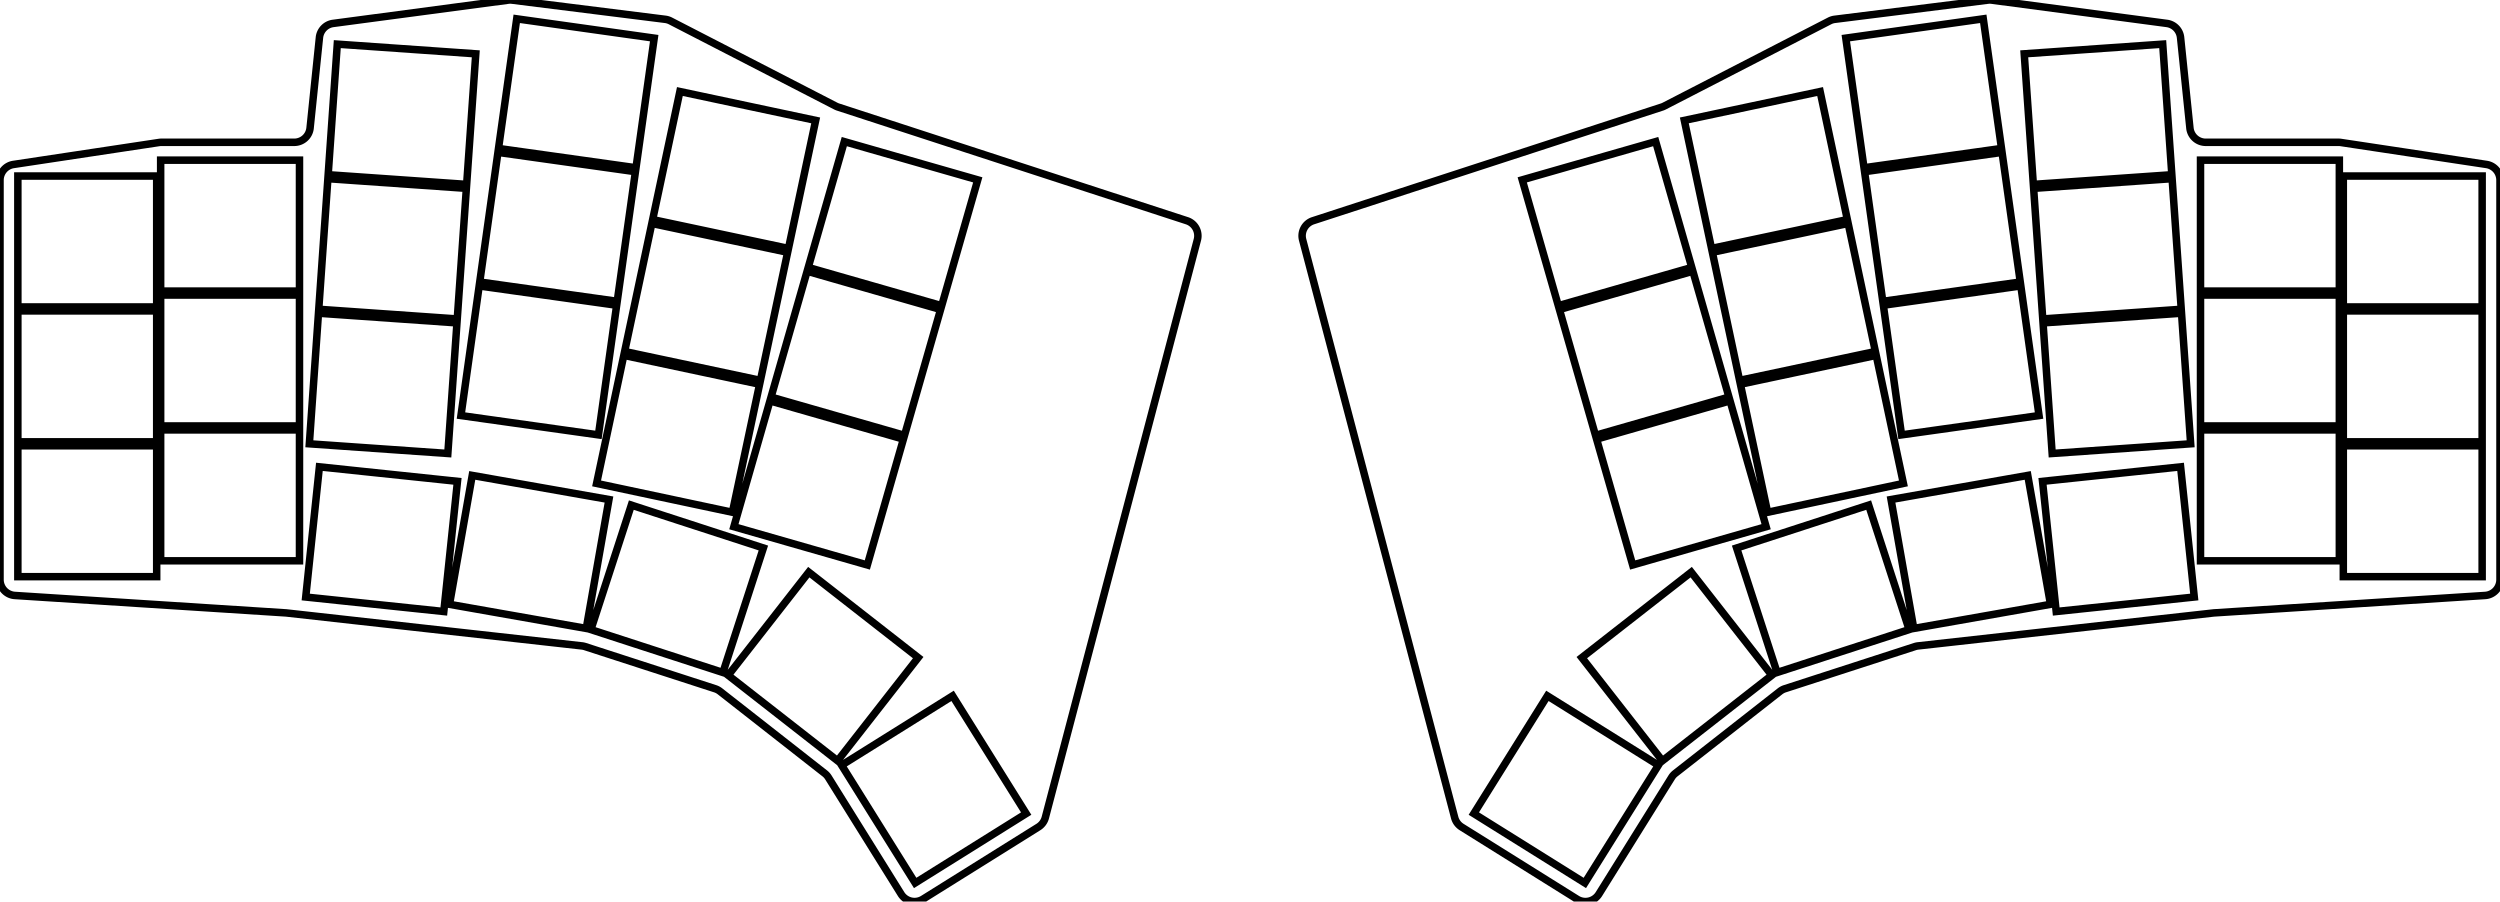 <svg width="315.12mm" height="113.638mm" viewBox="0 0 315.12 113.638" xmlns="http://www.w3.org/2000/svg"><g id="svgGroup" stroke-linecap="round" fill-rule="evenodd" font-size="9pt" stroke="#000" stroke-width="0.25mm" fill="none" style="stroke:#000;stroke-width:0.25mm;fill:none"><path d="M 0 73.061 L 0 22.708 A 2 2 0 0 1 1.701 20.73 L 20.052 17.959 A 2 2 0 0 1 20.35 17.937 L 37.096 17.937 A 2 2 0 0 0 39.085 16.142 L 40.265 4.73 A 2 2 0 0 1 41.991 2.953 L 64.05 0.017 A 2 2 0 0 1 64.562 0.016 L 83.847 2.434 A 2 2 0 0 1 84.514 2.64 L 105.341 13.369 A 2 2 0 0 0 105.637 13.493 L 149.61 27.821 A 2 2 0 0 1 150.925 30.231 L 131.76 103.057 A 2 2 0 0 1 130.886 104.244 L 116.338 113.334 A 2 2 0 0 1 113.581 112.696 L 104.419 97.998 A 2 2 0 0 0 103.955 97.481 L 90.755 87.141 A 2 2 0 0 0 90.138 86.813 L 73.746 81.5 A 2 2 0 0 0 73.351 81.415 L 36.109 77.261 A 2 2 0 0 0 36.016 77.253 L 1.872 75.057 A 2 2 0 0 1 0 73.061 Z M 315.12 73.061 L 315.12 22.708 A 2 2 0 0 0 313.419 20.73 L 295.069 17.959 A 2 2 0 0 0 294.77 17.937 L 278.024 17.937 A 2 2 0 0 1 276.035 16.142 L 274.855 4.73 A 2 2 0 0 0 273.13 2.953 L 251.07 0.017 A 2 2 0 0 0 250.558 0.016 L 231.273 2.434 A 2 2 0 0 0 230.606 2.64 L 209.779 13.369 A 2 2 0 0 1 209.483 13.493 L 165.51 27.821 A 2 2 0 0 0 164.195 30.231 L 183.36 103.057 A 2 2 0 0 0 184.234 104.244 L 198.782 113.334 A 2 2 0 0 0 201.54 112.696 L 210.701 97.998 A 2 2 0 0 1 211.165 97.481 L 224.365 87.141 A 2 2 0 0 1 224.982 86.813 L 241.374 81.5 A 2 2 0 0 1 241.769 81.415 L 279.011 77.261 A 2 2 0 0 1 279.104 77.253 L 313.248 75.057 A 2 2 0 0 0 315.12 73.061 Z M 106.082 96.454 L 115.355 111.295 L 129.348 102.551 L 120.075 87.71 L 106.082 96.454 Z M 199.765 111.295 L 209.038 96.454 L 195.045 87.71 L 185.772 102.551 L 199.765 111.295 Z M 75.198 60.934 L 92.316 64.572 L 95.746 48.433 L 78.629 44.794 L 75.198 60.934 Z M 82.267 27.677 L 99.385 31.315 L 102.815 15.176 L 85.698 11.537 L 82.267 27.677 Z M 78.733 44.305 L 95.85 47.944 L 99.281 31.804 L 82.163 28.166 L 78.733 44.305 Z M 222.804 64.572 L 239.922 60.934 L 236.491 44.794 L 219.374 48.433 L 222.804 64.572 Z M 219.27 47.944 L 236.387 44.305 L 232.957 28.166 L 215.839 31.804 L 219.27 47.944 Z M 215.735 31.315 L 232.853 27.677 L 229.422 11.537 L 212.305 15.176 L 215.735 31.315 Z M 38.536 75.253 L 55.94 77.082 L 57.664 60.673 L 40.26 58.844 L 38.536 75.253 Z M 259.18 77.082 L 276.584 75.253 L 274.86 58.844 L 257.456 60.673 L 259.18 77.082 Z M 223.997 84.767 L 240.64 79.359 L 235.542 63.667 L 218.898 69.075 L 223.997 84.767 Z M 74.48 79.359 L 91.123 84.767 L 96.222 69.075 L 79.578 63.667 L 74.48 79.359 Z M 205.795 71.215 L 222.617 66.391 L 218.069 50.531 L 201.247 55.354 L 205.795 71.215 Z M 201.109 54.874 L 217.931 50.05 L 213.383 34.189 L 196.561 39.013 L 201.109 54.874 Z M 196.423 38.532 L 213.245 33.708 L 208.697 17.848 L 191.875 22.671 L 196.423 38.532 Z M 92.503 66.391 L 109.325 71.215 L 113.873 55.354 L 97.051 50.531 L 92.503 66.391 Z M 97.189 50.05 L 114.011 54.874 L 118.559 39.013 L 101.737 34.189 L 97.189 50.05 Z M 101.875 33.708 L 118.697 38.532 L 123.245 22.671 L 106.423 17.848 L 101.875 33.708 Z M 91.788 85.121 L 105.578 95.895 L 115.736 82.892 L 101.946 72.118 L 91.788 85.121 Z M 209.542 95.895 L 223.332 85.121 L 213.174 72.118 L 199.384 82.892 L 209.542 95.895 Z M 2.25 72.687 L 19.75 72.687 L 19.75 56.187 L 2.25 56.187 L 2.25 72.687 Z M 2.25 55.687 L 19.75 55.687 L 19.75 39.187 L 2.25 39.187 L 2.25 55.687 Z M 2.25 38.687 L 19.75 38.687 L 19.75 22.187 L 2.25 22.187 L 2.25 38.687 Z M 20.25 70.687 L 37.75 70.687 L 37.75 54.187 L 20.25 54.187 L 20.25 70.687 Z M 20.25 53.687 L 37.75 53.687 L 37.75 37.187 L 20.25 37.187 L 20.25 53.687 Z M 20.25 36.687 L 37.75 36.687 L 37.75 20.187 L 20.25 20.187 L 20.25 36.687 Z M 295.37 72.687 L 312.87 72.687 L 312.87 56.187 L 295.37 56.187 L 295.37 72.687 Z M 295.37 55.687 L 312.87 55.687 L 312.87 39.187 L 295.37 39.187 L 295.37 55.687 Z M 295.37 38.687 L 312.87 38.687 L 312.87 22.187 L 295.37 22.187 L 295.37 38.687 Z M 277.37 70.687 L 294.87 70.687 L 294.87 54.187 L 277.37 54.187 L 277.37 70.687 Z M 277.37 53.687 L 294.87 53.687 L 294.87 37.187 L 277.37 37.187 L 277.37 53.687 Z M 277.37 36.687 L 294.87 36.687 L 294.87 20.187 L 277.37 20.187 L 277.37 36.687 Z M 38.992 55.94 L 56.449 57.161 L 57.6 40.701 L 40.143 39.48 L 38.992 55.94 Z M 40.178 38.981 L 57.635 40.202 L 58.786 23.742 L 41.329 22.521 L 40.178 38.981 Z M 41.364 22.023 L 58.821 23.243 L 59.972 6.784 L 42.515 5.563 L 41.364 22.023 Z M 257.485 40.202 L 274.942 38.981 L 273.791 22.521 L 256.334 23.742 L 257.485 40.202 Z M 256.299 23.243 L 273.756 22.023 L 272.605 5.563 L 255.148 6.784 L 256.299 23.243 Z M 258.671 57.161 L 276.128 55.94 L 274.977 39.48 L 257.52 40.701 L 258.671 57.161 Z M 241.226 79.213 L 258.46 76.174 L 255.595 59.925 L 238.361 62.964 L 241.226 79.213 Z M 56.66 76.174 L 73.894 79.213 L 76.759 62.964 L 59.525 59.925 L 56.66 76.174 Z M 58.103 52.38 L 75.433 54.816 L 77.729 38.476 L 60.4 36.041 L 58.103 52.38 Z M 62.835 18.711 L 80.165 21.146 L 82.461 4.807 L 65.132 2.372 L 62.835 18.711 Z M 60.469 35.546 L 77.799 37.981 L 80.095 21.642 L 62.766 19.206 L 60.469 35.546 Z M 234.955 21.146 L 252.285 18.711 L 249.988 2.372 L 232.659 4.807 L 234.955 21.146 Z M 239.687 54.816 L 257.017 52.38 L 254.72 36.041 L 237.391 38.476 L 239.687 54.816 Z M 237.321 37.981 L 254.651 35.546 L 252.354 19.206 L 235.025 21.642 L 237.321 37.981 Z" vector-effect="non-scaling-stroke"/></g></svg>